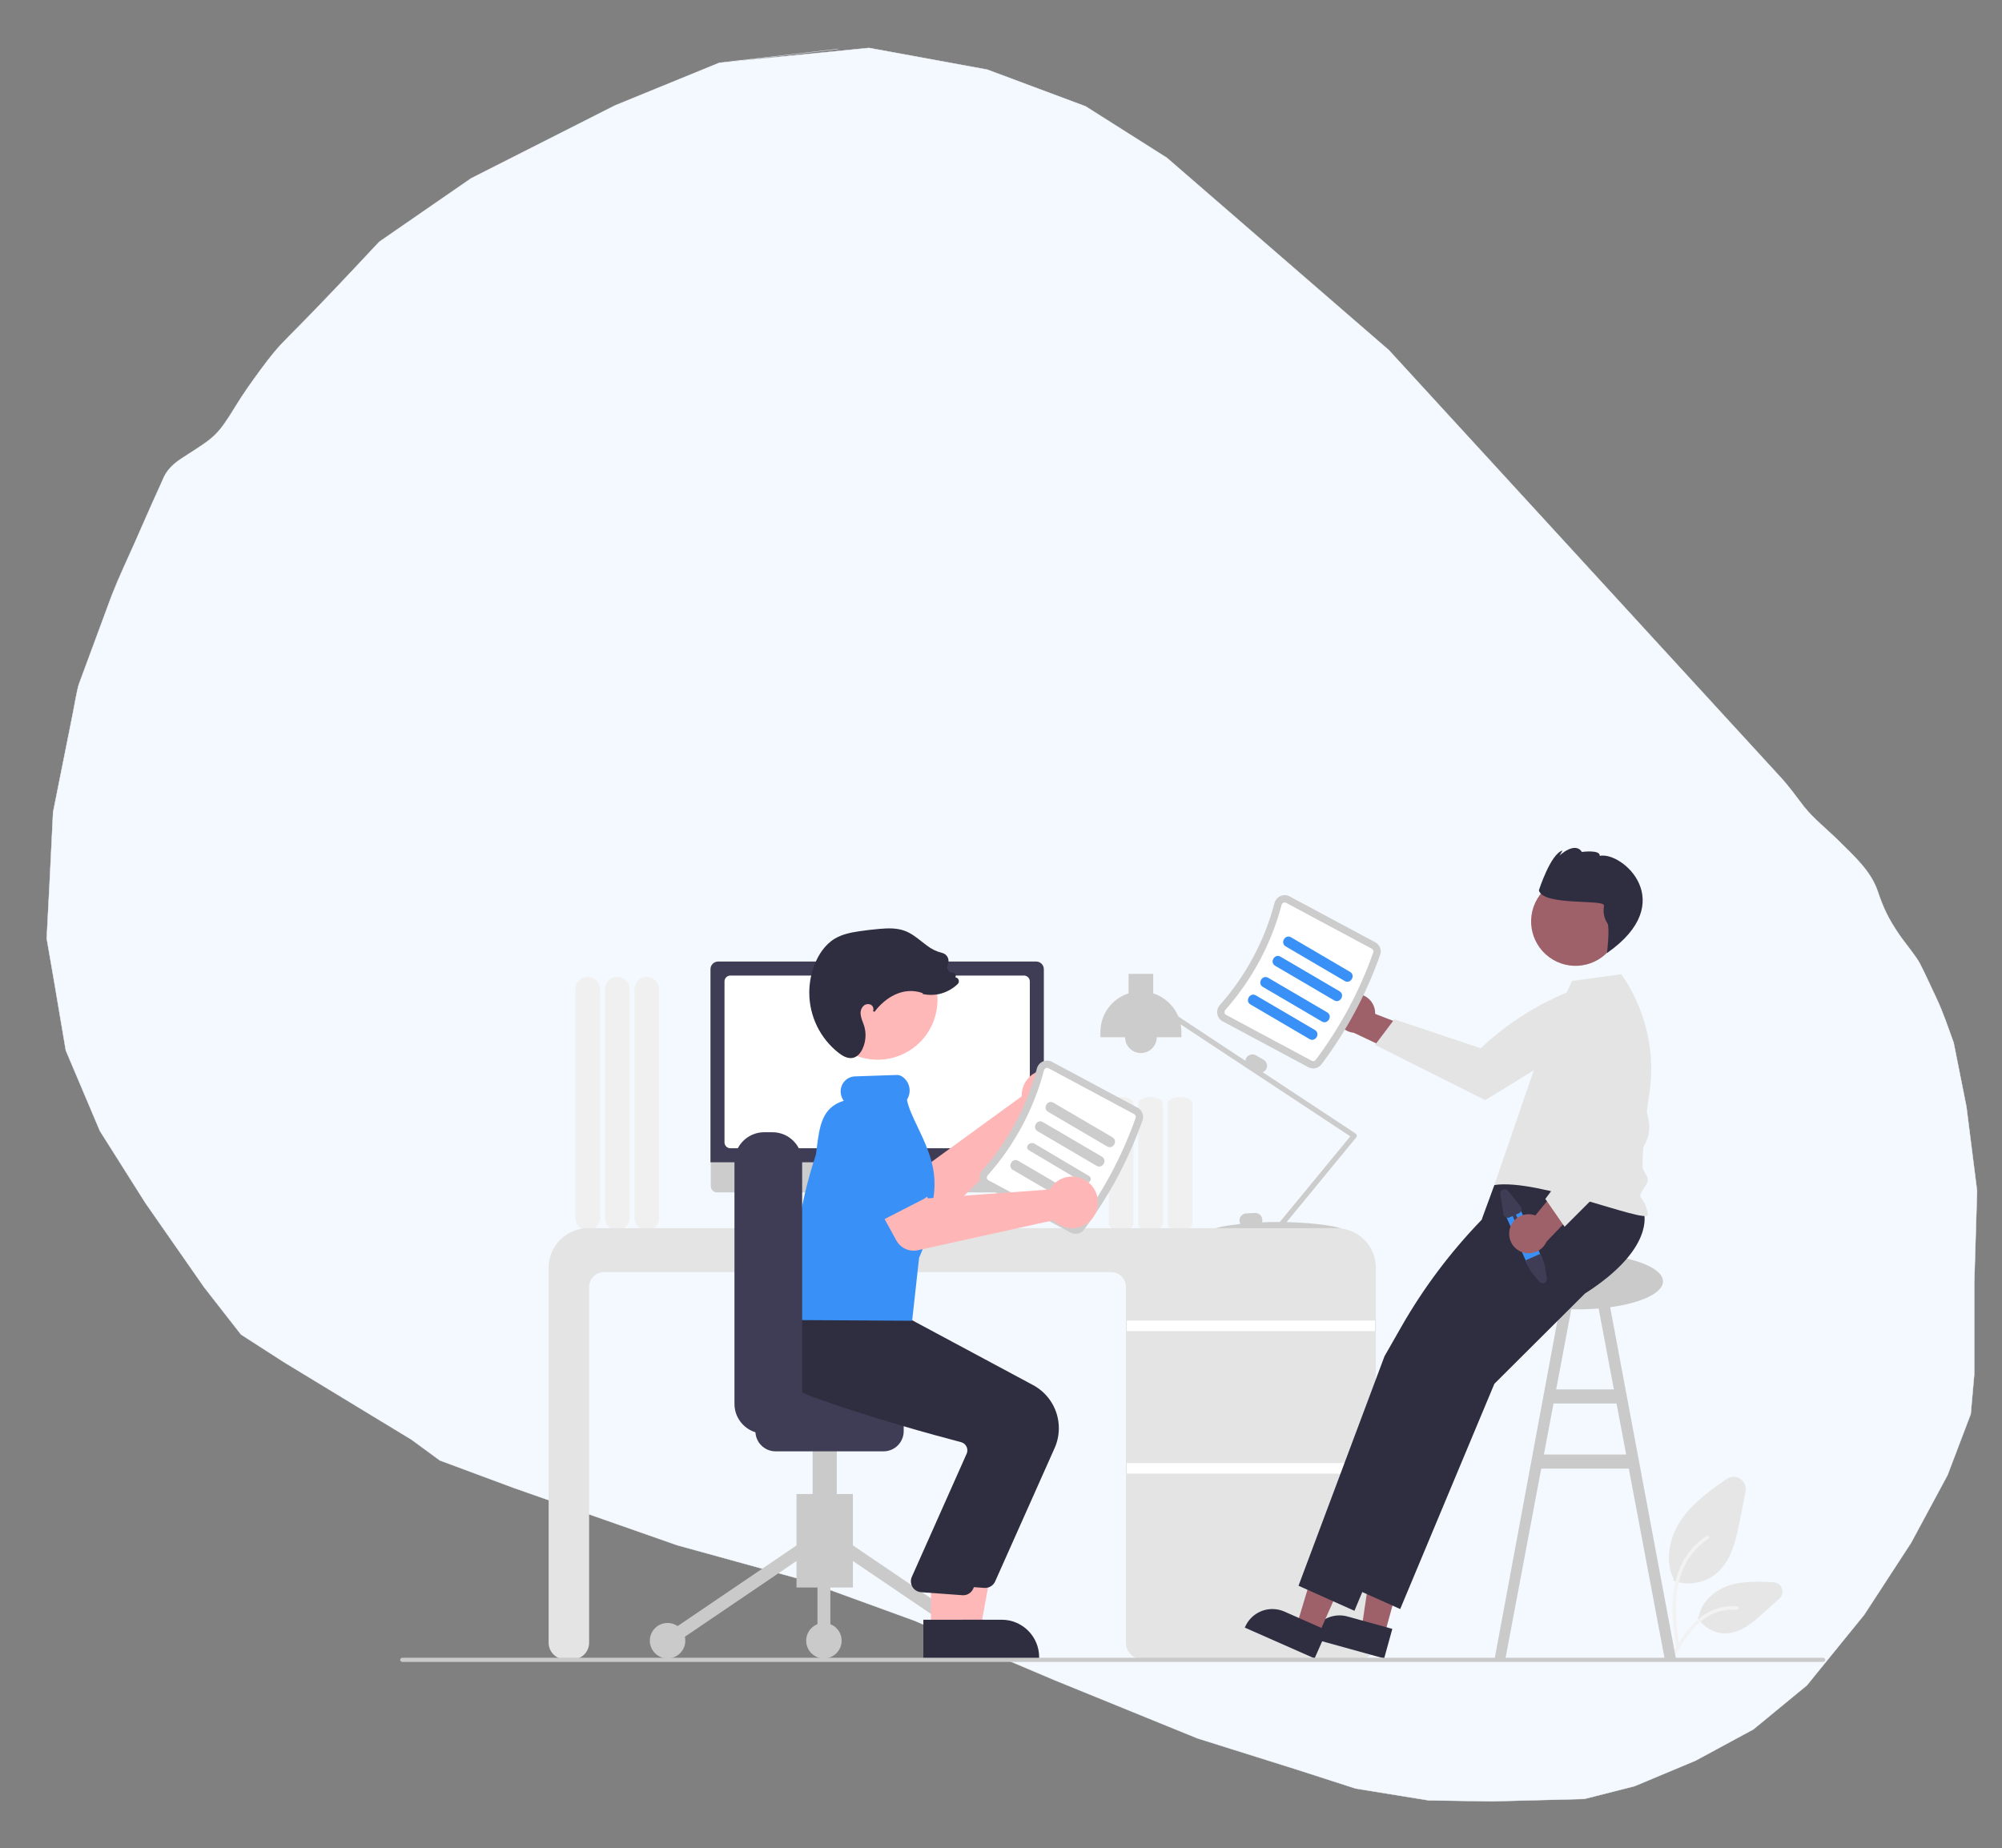 <?xml version="1.0" encoding="UTF-8"?>
<!DOCTYPE svg PUBLIC "-//W3C//DTD SVG 1.1//EN" "http://www.w3.org/Graphics/SVG/1.1/DTD/svg11.dtd">
<!-- Creator: CorelDRAW 2020 (64 Bit) -->
<svg xmlns="http://www.w3.org/2000/svg" xml:space="preserve" width="1118.66mm" height="1032.93mm" version="1.1" style="shape-rendering:geometricPrecision; text-rendering:geometricPrecision; image-rendering:optimizeQuality; fill-rule:evenodd; clip-rule:evenodd"
viewBox="0 0 111865.9 103293.4"
 xmlns:xlink="http://www.w3.org/1999/xlink"
 xmlns:xodm="http://www.corel.com/coreldraw/odm/2003">
 <rect x="0" y="0" width="111865.9" height="103293.4" fill="#808080" stroke="none"/>
 <defs>
  <style type="text/css">
   <![CDATA[
    .str0 {stroke:#F3F9FE;stroke-width:20;stroke-miterlimit:22.926}
    .fil0 {fill:#F3F9FE}
    .fil10 {fill:#2F2E41;fill-rule:nonzero}
    .fil11 {fill:#3991F7;fill-rule:nonzero}
    .fil8 {fill:#3F3D56;fill-rule:nonzero}
    .fil9 {fill:#9E616A;fill-rule:nonzero}
    .fil4 {fill:#CACACA;fill-rule:nonzero}
    .fil5 {fill:#CCCCCC;fill-rule:nonzero}
    .fil6 {fill:#E4E4E4;fill-rule:nonzero}
    .fil2 {fill:#E6E6E6;fill-rule:nonzero}
    .fil1 {fill:#F0F0F0;fill-rule:nonzero}
    .fil3 {fill:#F2F2F2;fill-rule:nonzero}
    .fil12 {fill:#FFB6B6;fill-rule:nonzero}
    .fil13 {fill:#FFB8B8;fill-rule:nonzero}
    .fil7 {fill:white;fill-rule:nonzero}
   ]]>
  </style>
 </defs>
 <g id="Camada_x0020_1">
  <path class="fil0 str0" d="M46777.72 2743.5l-6588.19 767.26 -5820.84 2381.25 -8043.33 4074.59 -5132.92 3545.42c-1673.7,1790.18 -3298.32,3525.59 -5032.32,5262.23 -688.5,689.55 -1039.94,1128.1 -1614.18,1910.5 -523.64,713.46 -935.81,1289.5 -1400.93,2048.28 -951.34,1552 -1133.02,1694.01 -2631.02,2649 -584.58,372.67 -1087.44,684.31 -1379.3,1332.43 -59.58,132.3 -116.2,266.05 -175.89,398.71 -491.85,1065.47 -954.53,2144.81 -1429.89,3217.75 -422.47,952.47 -900.14,1956.76 -1276.61,2924.34l-20.65 53.06c-606.42,1634.52 -1211.53,3270.24 -1814.45,4906.05 -108.24,293.64 -275.06,1294.35 -349.58,1666.99 -360.37,1802.03 -720.75,3604.07 -1081.12,5406.11l-19.66 98.29 -200.11 4056.7 -157.2 3000.98 432.49 2502.34 635 3757.08 1905 4497.92 2540 4021.67 3280.83 4709.59 2063.75 2645.83 2381.25 1534.58 4180.42 2540 2963.34 1799.17 1587.5 1164.17 4127.63 1534.66 9128.13 3201.46 6905.62 1905 6323.55 2301.88 7858.13 3333.75 7990.42 3254.38 5556.25 1746.25 3280.84 1058.33 4074.58 661.46 3545.42 52.92 5159.38 -132.29 2804.59 -714.38 3413.12 -1428.75 3227.92 -1746.25 2989.79 -2460.63 3201.46 -3942.29 2619.38 -4021.67 2037.29 -3783.54 1296.46 -3413.13 196 -2222.5 0 -5106.47 157.14 -5144.19 -594.95 -4704.4 -711.1 -3568.32c-307.54,-844.91 -586.2,-1692.18 -970.47,-2504.58 -298.38,-630.81 -602.54,-1312.19 -920.14,-1927.63 -216.21,-418.96 -874.62,-1197.72 -1184.66,-1659.69 -565.53,-842.67 -845.81,-1411.64 -1167.98,-2370.32 -386.36,-1149.75 -1321.67,-1965.07 -2155.06,-2798.97 -623.32,-623.71 -1461.01,-1285.92 -1983.33,-1958.44 -454.16,-584.78 -792.61,-1077.69 -1303.03,-1633.98 -1328.27,-1447.66 -2656.36,-2895.47 -3984.21,-4343.52 -450.12,-490.85 -900.23,-981.71 -1350.34,-1472.56 -1350.34,-1472.56 -2700.69,-2945.13 -4051.02,-4417.69 -4073.53,-4442.23 -8147.06,-8884.46 -12220.58,-13326.69l-270.07 -294.51 -12409.36 -10752.95 -4538.99 -2873.79 -5494.11 -2051.8 -6606.08 -1210.55 -8367.2 831.36 6588.19 -767.26z"/>
  <path class="fil1" d="M35450.3 68069.22l0 -12785.18c0.07,-380.18 308.37,-688.47 688.51,-688.47 380.15,0 688.44,308.29 688.44,688.44l0 12785.17c0,380.19 -308.29,688.48 -688.44,688.48 -380.14,0 -688.44,-308.29 -688.44,-688.44l-0.07 0z"/>
  <path class="fil1" d="M33802.96 68069.22l0 -12785.18c0.08,-380.18 308.37,-688.47 688.52,-688.47 380.14,0 688.44,308.29 688.44,688.44l0 12785.17c0,380.19 -308.3,688.48 -688.44,688.48 -380.15,0 -688.44,-308.29 -688.44,-688.44l-0.08 0z"/>
  <path class="fil1" d="M32155.63 68069.22l0 -12785.18c0.07,-380.18 308.37,-688.47 688.51,-688.47 380.15,0 688.44,308.29 688.44,688.44l0 12785.17c0,380.19 -308.29,688.48 -688.44,688.48 -380.14,0 -688.44,-308.29 -688.44,-688.44l-0.07 0z"/>
  <path class="fil2" d="M94351.11 88489.72c-0.26,-0.08 -1.45,-0.08 -1.75,-0.08 -276.44,0 -551.69,-47.84 -811.7,-141.13l-40.25 -14.5 18.55 -89.03c-467.35,-944.21 -303.99,-2237.67 418.28,-3301.28 656.66,-966.85 1655.1,-1669.78 2536.01,-2289.94 115.38,-81.14 253.24,-124.89 394.34,-124.89 378.37,0 685.17,306.8 685.17,685.17 0,43.89 -4.27,87.9 -12.63,130.98l-315.03 1616.23c-227.33,1165.97 -497.79,2269.49 -1299.82,2957.64 -440.51,368.36 -996.66,570.79 -1571.1,570.79l-0.07 0.04z"/>
  <path class="fil2" d="M96414.09 91282.54c-619.75,-3.57 -1196.12,-320.82 -1530.62,-842.44l-22.86 -35.53 54.45 -48.03c140.88,-768.91 803.78,-1453.97 1693.8,-1748.66 808.98,-267.78 1701.97,-223.95 2489.33,-185.44l0 0.07c280.19,13.57 500.5,244.77 500.5,525.37 0,148.87 -63.12,290.94 -173.66,390.63l-885.89 799.66c-643.76,580.97 -1285.81,1105.53 -2060.3,1143.11 -21.64,0.89 -43.2,1.3 -64.75,1.26z"/>
  <path class="fil3" d="M93664.79 92137.39c-130.84,-974.17 -265.33,-1960.83 -173.59,-2945.44 81.52,-874.44 342.45,-1728.52 873.74,-2428.81 280.38,-369.11 624.28,-687.74 1013.94,-939.23 101.4,-65.43 194.74,98.83 93.78,163.99 -675.84,438.77 -1196.67,1080.97 -1486.05,1832.82 -323.57,841.36 -375.53,1758.47 -319.78,2652.21 33.72,540.5 105.2,1077.43 177.2,1613.65 1.71,7.85 2.63,15.61 2.63,23.38 0,42.53 -27.24,80.29 -67.61,93.67 -7.88,2.12 -15.98,3.2 -24.12,3.2 -42.34,0 -79.4,-28.55 -90.14,-69.51l0 0.07z"/>
  <path class="fil3" d="M93295.05 92697.37c629.67,-1138.98 1360.04,-2404.87 2665.11,-2809.47 278.37,-85.94 568.86,-130.03 860.42,-130.03 86.76,0 174.22,4.28 260.65,11.75 119.02,10.48 89.28,198.04 -29.52,187.56 -75.23,-6.32 -151.88,-9.63 -227.52,-9.63 -558.71,0 -1104.19,172.55 -1561.39,493.37 -504.41,351 -897.16,838.95 -1229.54,1356.4 -203.62,316.95 -385.98,647.37 -568.41,977.33 -58.29,105.45 -228.68,29.33 -169.73,-77.35l-0.07 0.07z"/>
  <path class="fil4" d="M93011.7 92680.72l635.8 14.53 -3833.6 -20479.71 -635.81 119.81 1001.05 5312.7 -3225.16 0.04 1001.05 -5312.71 -635.77 -119.8 -3801.57 20479.67 603.77 -14.53 1998.63 -10607.01 4892.94 0 1998.67 10607.01zm-6743.33 -11393.8l537.41 -2852.08 3521.63 0 537.42 2852.08 -4596.46 0z"/>
  <path class="fil1" d="M65249.61 68395.43l0 -6725.53c0,-199.68 308.81,-362.15 688.44,-362.15 379.62,0 688.44,162.47 688.44,362.15l0 6725.53c0,199.68 -308.82,362.16 -688.44,362.16 -379.63,0 -688.44,-162.48 -688.44,-362.16z"/>
  <path class="fil1" d="M63602.27 68395.43l0 -6725.53c0,-199.68 308.82,-362.15 688.44,-362.15 379.63,0 688.44,162.47 688.44,362.15l0 6725.53c0,199.68 -308.81,362.16 -688.44,362.16 -379.62,0 -688.44,-162.48 -688.44,-362.16z"/>
  <path class="fil1" d="M61954.98 68395.43l0 -6725.53c0,-199.68 308.81,-362.15 688.44,-362.15 379.62,0 688.44,162.47 688.44,362.15l0 6725.53c0,199.68 -308.82,362.16 -688.44,362.16 -379.63,0 -688.44,-162.48 -688.44,-362.16z"/>
  <path class="fil5" d="M75813.53 63449.49c-6.2,-41.33 -29.7,-78.13 -64.52,-101.18l-5190.12 -3426.29c78.17,-32.63 143.7,-90.02 186.26,-163.21l0.08 0.03c34.19,-59.69 52.26,-127.42 52.26,-196.26 0,-140.54 -74.83,-270.49 -196.26,-341.11l-425.87 -245.89c-59.69,-34.19 -127.46,-52.3 -196.3,-52.3 -140.5,0 -270.56,74.79 -341.11,196.26 -28.25,49.48 -45.31,104.75 -49.81,161.62l-3746.44 -2473.26c-254.4,-616.52 -768.25,-1090.26 -1403.38,-1294.03l-0.08 -1090.37 -1376.84 0 0 1090.52c-937.07,299.37 -1573.55,1170.91 -1573.55,2154.94l0 295.06 1376.84 0c-0.03,488.72 396.36,885.11 885.11,885.11 488.76,0 885.15,-396.39 885.15,-885.15l1376.88 0.04 0 -295.06c0,-141.4 -13.6,-282.69 -39.7,-421.52l9477.69 6256.88 -3937.13 4786.59c-30.59,-0.15 -61,-0.41 -91.77,-0.41 -314.1,0 -618.49,7.43 -908.46,20.22 15.21,-42.26 23.01,-86.91 23.01,-131.81 0,-6.65 -0.18,-13.45 -0.52,-20.03 -11.48,-209.09 -184.55,-372.86 -393.97,-372.86 -6.47,0 -12.97,0.18 -19.37,0.48l-491.06 25.57c-209.12,11.45 -372.9,184.52 -372.9,393.98 0,6.46 0.19,12.97 0.49,19.36 3.57,61.41 21.93,121.29 53.3,174.26 -868.31,92.29 -1431.04,219.49 -1431.04,284.21 0,106.04 1510.96,5.09 3402.06,0.22 20.74,58.8 76.35,98.13 138.68,98.13 44.05,0 85.83,-19.77 113.71,-53.82l36.46 -44.27c1885.56,5.24 3390.16,105.56 3390.16,-0.26 0,-99.77 -1337.74,-348 -3071.01,-387.81l3891.22 -4730.94c21.63,-26.39 33.49,-59.51 33.49,-93.67 0,-7.36 -0.56,-14.76 -1.67,-22.01l0.03 0.04z"/>
  <path class="fil6" d="M75955.49 92729.9l-12117.96 0c-509.87,-0.6 -923.21,-413.9 -923.66,-923.77l0 -19887.39c-0.52,-455.68 -369.81,-824.97 -825.34,-825.38l-28345.34 0.07c-455.45,0.34 -824.74,369.63 -825.26,825.19l-0.08 19887.55c-0.37,509.79 -413.71,923.13 -923.62,923.69l-414.67 0.04c-509.87,-0.6 -923.21,-413.94 -923.66,-923.85l-0.04 -20958.5c1.16,-1221.32 991.57,-2211.74 2212.97,-2212.81l41797.58 0c1221.35,1.07 2211.77,991.49 2212.85,2212.88l-0.04 20958.55c-0.52,509.87 -413.79,923.13 -923.69,923.69l-0.04 0.04z"/>
  <rect class="fil7" x="62963.03" y="73797.96" width="13867.03" height="590.09"/>
  <rect class="fil7" x="62963.03" y="81764.13" width="13867.03" height="590.09"/>
  <path class="fil2" d="M51484.27 68537.61l-398.54 -167.83 -273.39 -1997.92 -3640.88 0 -296.36 1989.78 -356.58 178.27c-28.58,14.35 -46.72,43.68 -46.72,75.72 0,46.76 37.91,84.68 84.63,84.68l4894.98 0c0.04,0 0.04,0 0.04,0 46.76,0 84.68,-37.92 84.68,-84.68 0,-34.08 -20.45,-64.82 -51.82,-78.06l-0.04 0.04z"/>
  <path class="fil5" d="M57954.29 66637.7l-17884.86 0c-195.29,-0.41 -353.49,-159.02 -353.49,-354.39l-0.04 -2521.96 18591.96 0 0 2522c0.03,195.33 -158.16,353.94 -353.53,354.31l-0.04 0.04z"/>
  <path class="fil8" d="M58326.55 64953.31l-18626.97 0 0 -10791.12c0.26,-235.77 191.43,-426.94 427.21,-427.16l17772.6 0.03c235.81,0.19 426.94,191.32 427.2,427.1l-0.04 10791.15z"/>
  <path class="fil7" d="M57214.03 64170.08l-16401.96 0c-181.69,-0.15 -329.08,-147.53 -329.22,-329.29l-0.08 -8993.21c0.22,-181.8 147.61,-329.18 329.37,-329.33l16401.89 0c181.77,0.15 329.15,147.53 329.3,329.3l0 8993.24c-0.11,181.76 -147.49,329.14 -329.26,329.29l-0.04 0z"/>
  <path class="fil9" d="M75600.84 55550.67c51.15,-7.25 103.04,-11.08 154.67,-11.08 598.75,0 1084.31,485.56 1084.31,1084.31 0,12.04 -0.26,24.35 -0.67,36.28l3596.08 1384.2 -1629.26 1164.04 -3165.13 -1492.93c-557.12,-55.75 -981.68,-524.77 -981.68,-1084.82 0,-544.63 402.08,-1005.92 941.65,-1080.08l0.03 0.08z"/>
  <path class="fil6" d="M89255.22 54871.19l608.38 1106.09c-146.94,701.11 -526.94,1333.16 -1077.96,1791.14 -931.42,785.57 -5801.68,3711.32 -5801.68,3711.32l-6148.45 -3086.66 1075.57 -1429.29 4827.11 1617.71 0 0c1786.68,-1688.48 3952.47,-2941.25 6309.36,-3647.72l207.67 -62.59z"/>
  <ellipse class="fil4" cx="88123.97" cy="71610.59" rx="4798.45" ry="1563.51"/>
  <polygon class="fil9" points="77359.09,91355.73 76084.92,91003.54 76837.07,85921.14 78717.68,86441.09 "/>
  <path class="fil10" d="M77342.63 92680.72l-4108.52 -1135.72 14.34 -51.96c198.68,-719.03 853.19,-1217.16 1599.24,-1217.16 149.28,0 298.18,20.26 442,59.96l0.11 0.04 2509.32 693.68 -456.49 1651.16z"/>
  <polygon class="fil9" points="73664.77,91372.23 72455.38,90838.2 73939.64,85919.66 75724.47,86707.71 "/>
  <path class="fil10" d="M73455.57 92680.72l-3899.36 -1721.86 21.78 -49.33c265.33,-601.09 860.65,-989 1517.79,-989 230.72,0 459.21,48.43 670.08,141.4l0.11 0.04 2381.61 1051.63 -692.01 1567.12z"/>
  <path class="fil10" d="M91858.4 67787.91c0,0 640.97,1985.92 -3291.8,4497.44l-5065 5047.08 -5262.82 12589.1 -3124.47 -1400.78 612.8 -1635.73 411.18 -1097.62 210.39 -561.54 225.52 -601.94 3344.96 -8928.64 2809.77 -4919.66 81.51 -2669.49 691.12 -1881.73 5014.11 -1779.18 3342.73 3342.69z"/>
  <path class="fil10" d="M89301.35 67886.23c0,0 640.97,1985.92 -3291.8,4497.44l-5065 5047.08 -5262.82 12589.1 -3124.47 -1400.78 612.8 -1635.73 411.18 -1097.62 210.39 -561.54 225.52 -601.94 3344.95 -8928.64 940.8 -1647.22c1236.96,-2171.18 2753.49,-4185.8 4489.78,-5980.7l921.72 -953.69 98.35 -1475.23 2145.91 -1193.26 3342.69 3342.73z"/>
  <path class="fil6" d="M86271.41 58164l1573.55 -3343.81 2746.03 -374.57c0,0 2144.27,2731.79 1581.28,6570.49 -211.09,1439.51 -383.16,2872.63 -393.38,4130.6 -2.71,334.72 290.08,484.18 295.06,786.79 4.87,297.26 -554.99,781.48 -393.37,983.46 230.9,278.26 368.77,622.39 393.37,983.39 -194.88,463.82 -6093.21,-2048.96 -8572.39,-1676.06l2769.85 -8060.29z"/>
  <circle class="fil9" transform="matrix(1.899 -3.195 3.195 1.899 88036.7 51493.1)" r="668.19"/>
  <path class="fil10" d="M89624.62 50601.27c-4.75,65.35 -11.33,151.92 -18.92,249.83 -0.37,12.15 -0.52,24.98 -0.52,37.32 0,255.32 75.57,505.41 216.82,717.95 138.95,234.99 -26.87,1654.28 -26.87,1654.28 4068.48,-2835.98 853.77,-5685.19 -403.71,-5431.91 26.24,-360.67 -999.34,-217.78 -999.34,-217.78 -390.78,-608.56 -1247.23,199.23 -1247.23,199.23l165.26 -278.03c-664.91,169.12 -1322.12,2224.15 -1322.12,2224.15 225.47,886.67 3662.91,484.29 3636.63,844.96z"/>
  <path class="fil5" d="M73841.77 59479.39c1394.17,-1857.01 2504.9,-3925.38 3276.01,-6116.18 22.01,-61.04 32.75,-125.19 32.75,-189.54 0,-215.44 -118.43,-413.6 -308.04,-515.7l-4784.17 -2563.41c-84.38,-45.57 -178.83,-69.43 -274.65,-69.43 -80.03,0 -159.21,16.65 -232.47,48.84 -166.12,72.15 -289.93,217.15 -335.09,392.6 -555.85,2111.81 -1605.11,4069.19 -3055.7,5701.73 -96.46,108.43 -150.21,248.48 -150.21,393.45 0,34.64 3.09,69.47 9.18,103.56 30.63,175.56 140.73,327.21 298.04,410.85l4784.17 2563.48c84.72,45.2 179.46,68.88 275.55,68.88 182.06,0 353.79,-84.75 464.63,-229.13z"/>
  <path class="fil7" d="M73515.3 59234.07c-33.52,41.81 -84.3,66.2 -137.94,66.2 -28.88,0 -57.39,-7.1 -82.85,-20.63l-4784.17 -2563.48c-47.06,-24.53 -80,-69.73 -88.84,-122.07 -1.9,-10.67 -2.9,-21.52 -2.9,-32.34 0,-44.86 16.84,-88.17 47.17,-121.25 1492.96,-1681.34 2573.11,-3696.3 3145.57,-5870.6 13.27,-54.31 51.48,-99.39 103.04,-121.62 21.78,-9.7 45.42,-14.76 69.29,-14.76 28.62,0 56.79,7.25 81.85,21.04l4784.06 2563.44c57.13,30.82 92.74,90.51 92.74,155.45 0,18.25 -2.86,36.39 -8.36,53.75 -758.55,2151.7 -1849.4,4183.01 -3219.1,6006.53l0.44 0.34z"/>
  <path class="fil11" d="M71841.54 52890.06l3299.8 1934.11c328.33,192.43 625.62,-317.4 297.81,-509.54l-3299.76 -1934.11c-328.33,-192.43 -625.62,317.41 -297.81,509.54l-0.04 0z"/>
  <path class="fil11" d="M71251.46 53971.88l3299.79 1934.1c328.33,192.44 625.62,-317.4 297.81,-509.53l-3299.75 -1934.07c-328.33,-192.43 -625.63,317.4 -297.82,509.54l-0.03 -0.04z"/>
  <path class="fil11" d="M70563.05 55152.05l3299.8 1934.11c328.33,192.43 625.62,-317.41 297.81,-509.54l-3299.79 -1934.07c-328.33,-192.43 -625.63,317.4 -297.82,509.54l0 -0.04z"/>
  <path class="fil11" d="M69874.61 56135.55l3299.8 1934.11c328.33,192.43 625.62,-317.4 297.81,-509.54l-3299.79 -1934.11c-328.33,-192.43 -625.62,317.41 -297.82,509.54z"/>
  <path class="fil11" d="M84917.32 67512.22l1238.83 2785.76c25.27,56.46 38.43,117.72 38.43,179.65 0,84.22 -24.31,166.82 -69.8,237.63 -80.67,127.49 -221.21,204.88 -372.2,204.88 -24.83,0 -49.8,-2.15 -74.26,-6.28 -29.22,-4.5 -57.91,-12.19 -85.38,-22.86 -109.43,-42.19 -197.86,-126.27 -245.52,-233.43l-1238.82 -2785.73c-25.13,-56.53 -38.22,-117.86 -38.22,-179.79 0,-244.36 198.2,-442.56 442.56,-442.56 174.85,0 333.35,103.04 404.34,262.76l0.04 -0.03z"/>
  <path class="fil8" d="M86056.27 70073.32l248.19 562.24 126.9 797.09c1.97,12.49 3.01,25.24 3.01,37.99 0,133.11 -107.94,241.05 -241.05,241.05 -72.93,0 -141.96,-33.04 -187.71,-89.8l-513.56 -639 -244.58 -549.98 808.8 -359.59z"/>
  <path class="fil8" d="M83833.27 66737.17l177.53 1115.27c18.62,117.09 119.62,203.29 238.19,203.29 33.75,0 67.2,-7.14 98.02,-20.82l176 -78.28 339.67 763.82c15.83,35.46 51,58.29 89.8,58.29 54.31,0 98.36,-44.05 98.36,-98.36 0,-13.71 -2.86,-27.28 -8.4,-39.81l-339.67 -763.82 176 -78.28c87.02,-38.77 143.19,-125.27 143.19,-220.61 0,-33.49 -6.99,-66.65 -20.45,-97.31 -8.62,-19.29 -19.77,-37.51 -33.12,-53.94l-709.25 -878.83c-45.76,-56.68 -114.79,-89.69 -187.68,-89.69 -133.18,0 -241.2,108.02 -241.2,241.2 0,12.68 1.04,25.43 3.01,37.92l0 -0.04z"/>
  <path class="fil9" d="M84347.2 68750.19c92.4,-516.86 542.21,-893.36 1067.35,-893.36 128.02,0 255.37,22.89 375.43,67.13l2445.54 -2977.79 592.2 1912.81 -2413.09 2534.52c-175.26,392.64 -565.36,645.77 -995.54,645.77 -601.98,0 -1090.18,-488.2 -1090.18,-1090.18 0,-66.68 6.24,-133.48 18.36,-198.98l-0.07 0.08z"/>
  <path class="fil6" d="M87425.94 68556.68l-1077.1 -1555.78 3058.52 -4078.01 -1575.59 -3376.25 114.71 -4016.04 1301.98 -240.5 16.17 8.11c632.42,364.01 1122.7,934.39 1386.8,1614.92 324.8,811.99 1049.85,3860.18 1453.19,5604.82 35.35,152.07 53.49,307.96 53.49,464.16 0,541.54 -216.52,1061.44 -600.61,1442.82l-4131.56 4131.75z"/>
  <path class="fil12" d="M57099.18 61039.15c-6.51,56.39 -10.04,113.49 -10.04,170.39 0,19.07 0.37,38.51 1.08,57.43l-5514.62 4011.99 -1514.97 -670.56 -1310.71 2154.16 2566.68 1447.58c164.77,93.03 351.18,141.91 540.42,141.91 287.29,0 563.14,-112.4 768.66,-313.05l5550.29 -5421.24c116.2,29.36 235.67,44.34 355.51,44.34 797.05,0 1443.45,-646.4 1443.45,-1443.45 0,-797.05 -646.4,-1443.45 -1443.45,-1443.45 -727.62,0 -1341.76,542.06 -1432.19,1263.88l-0.11 0.07z"/>
  <path class="fil11" d="M51397.29 65425.56l-1608.19 2679.79c-111.7,186.19 -313.27,300.34 -530.54,300.34 -143.18,0 -282.09,-49.77 -392.71,-140.58l-2407.84 -1977.52c-512.37,-311.49 -825.6,-868.53 -825.6,-1468.36 0,-948.93 769.58,-1718.51 1718.51,-1718.51 311.34,0 617.45,84.97 884.33,245.06l2868.77 1189.91c230.94,95.79 381.52,321.38 381.52,571.43 0,112.11 -30.59,222.36 -88.25,318.44z"/>
  <rect class="fil4" x="44506.76" y="83494.07" width="3152.27" height="5223.79"/>
  <rect class="fil4" transform="matrix(2.087 -3.076 3.076 2.087 47096.5 86854.4)" width="193.85" height="2459.69"/>
  <rect class="fil4" transform="matrix(3.076 -2.087 2.087 3.076 37099.3 91391.9)" width="2459.69" height="193.85"/>
  <circle class="fil4" cx="54864.28" cy="91690.01" r="990.71"/>
  <circle class="fil4" cx="46037.87" cy="91690.01" r="990.71"/>
  <circle class="fil4" cx="37301.55" cy="91690.01" r="990.71"/>
  <rect class="fil4" x="45677.61" y="86556.28" width="720.52" height="5133.73"/>
  <rect class="fil4" x="45407.41" y="78900.75" width="1350.97" height="6935.02"/>
  <path class="fil8" d="M42210.1 79981.52l0 -1621.17c0.63,-621.46 504.51,-1125.34 1125.9,-1125.9l6034.3 0.07c621.38,0.49 1125.27,504.37 1125.83,1125.8l0 1621.16c-0.56,621.35 -504.45,1125.23 -1125.87,1125.79l-6034.34 0.08c-621.31,-0.64 -1125.19,-504.52 -1125.75,-1125.94l-0.07 0.11z"/>
  <polygon class="fil13" points="53108.93,91063.05 54777.68,91062.94 55571.75,86734.55 53108.75,86734.66 "/>
  <path class="fil10" d="M52683.33 92680.72l5381.1 -0.19 0 -68.06c0.03,-0.11 0.03,-0.11 0.03,-0.11 0,-1156.53 -937.89,-2094.42 -2094.42,-2094.42l-0.26 0.07 -3286.56 0.15 0.11 2162.56z"/>
  <path class="fil10" d="M55605.02 88378.95l3327.01 -7460.69c153.77,-347.51 233.21,-724.68 233.21,-1104.9 0,-1004.1 -550.8,-1927.72 -1433.72,-2405.06l-7216.44 -3869.74 -3293.03 -280.08 -3037.59 -276.1 -21.9 37.09c-28.02,47.32 -681.11,1175.42 -239.64,2412.38 334.88,938.27 1205.93,1671.13 2588.95,2178.29 3228.13,1183.66 6957.25,2195.3 8410.66,2575.22 129.99,33.16 239.64,120.4 301.12,239.49 35.61,68.14 54.34,144.04 54.34,221.02 0,54.49 -9.4,108.73 -27.65,159.98l-3090.93 6944.39c-24.69,67.43 -37.4,138.95 -37.4,210.8 0,316.32 241.02,580.75 555.93,609.93l2309.56 168.16c19.59,1.9 39.15,2.87 58.55,2.87 241.65,-0.15 460.69,-142.44 558.97,-363.13l0 0.08z"/>
  <polygon class="fil13" points="52019.94,91063.05 53688.68,91062.94 54482.76,86734.55 52019.72,86734.66 "/>
  <path class="fil10" d="M51594.34 92680.72l5381.09 -0.19 0 -68.06c0,-0.11 0,-0.11 0,-0.11 0,-1156.53 -937.89,-2094.42 -2094.42,-2094.42l-0.22 0.07 -3286.57 0.15 0.12 2162.56z"/>
  <path class="fil10" d="M54379.87 88787.31l3327.01 -7460.69c153.78,-347.48 233.21,-724.65 233.21,-1104.87 0,-1004.09 -550.8,-1927.71 -1433.71,-2405.06l-7216.45 -3869.73 -3293.03 -280.08 -2379.18 -206.38 0.33 -32.63c-28.03,47.32 -681.12,1175.41 -239.64,2412.38 334.87,938.26 525.3,1671.12 1908.31,2178.28 3228.13,1183.67 6957.25,2195.31 8410.66,2575.23 129.99,33.15 239.64,120.39 301.12,239.49 35.69,68.1 54.42,144.04 54.42,221.02 0,54.49 -9.4,108.72 -27.69,160.02l-3090.94 6944.38c-24.68,67.36 -37.39,138.87 -37.39,210.73 0,316.32 241.02,580.75 555.93,609.93l2309.56 168.16c19.59,1.9 39.11,2.86 58.55,2.86 241.64,-0.15 460.69,-142.44 558.97,-363.12l-0.04 0.08z"/>
  <circle class="fil13" transform="matrix(0.86 -3.616 3.616 0.86 49040.3 55878.6)" r="899.46"/>
  <path class="fil5" d="M60564.86 68724.06c1394.21,-1857.02 2504.9,-3925.38 3276.01,-6116.19 21.97,-61 32.71,-125.15 32.71,-189.5 0,-215.44 -118.42,-413.59 -308.03,-515.7l-4784.14 -2563.45c-84.34,-45.53 -178.79,-69.39 -274.62,-69.39 -80.02,0 -159.2,16.65 -232.46,48.84 -166.12,72.11 -289.93,217.11 -335.1,392.56 -555.85,2111.82 -1605.1,4069.19 -3055.69,5701.73 -96.5,108.43 -150.25,248.49 -150.25,393.45 0,34.65 3.09,69.48 9.19,103.56 30.62,175.56 140.72,327.22 298.03,410.85l4784.17 2563.48c84.75,45.2 179.5,68.88 275.59,68.88 182.06,0 353.79,-84.75 464.63,-229.08l-0.04 -0.04z"/>
  <path class="fil7" d="M60238.39 68478.77c-33.49,41.78 -84.26,66.16 -137.9,66.16 -28.88,0 -57.39,-7.1 -82.85,-20.63l-4784.25 -2563.44c-47.02,-24.57 -79.95,-69.77 -88.8,-122.11 -1.9,-10.63 -2.9,-21.48 -2.9,-32.3 0,-44.86 16.84,-88.17 47.17,-121.25 1493,-1681.34 2573.14,-3696.3 3145.61,-5870.6 13.23,-54.31 51.45,-99.39 103,-121.62 21.78,-9.74 45.42,-14.8 69.29,-14.8 28.62,0 56.79,7.25 81.85,21.04l4784.06 2563.45c57.09,30.85 92.7,90.54 92.7,155.48 0,18.25 -2.86,36.39 -8.36,53.75 -758.54,2151.7 -1849.36,4183.01 -3219.06,6006.53l0.44 0.34z"/>
  <path class="fil5" d="M58564.63 62134.72l3299.8 1934.11c328.33,192.43 625.62,-317.4 297.81,-509.54l-3299.8 -1934.07c-328.33,-192.43 -625.62,317.41 -297.81,509.54l0 -0.04z"/>
  <path class="fil5" d="M57974.55 63216.58l3299.79 1934.1c328.33,192.44 625.62,-317.4 297.81,-509.53l-3299.79 -1934.11c-328.33,-192.43 -625.62,317.4 -297.81,509.54z"/>
  <path class="fil5" d="M57510.92 64294.2l3000.98 1781.52c298.59,177.26 617.92,-189.2 319.81,-366.17l-3000.98 -1781.52c-298.59,-177.27 -617.92,189.2 -319.81,366.17z"/>
  <path class="fil5" d="M56597.67 65380.21l3299.79 1934.11c328.33,192.43 625.62,-317.4 297.82,-509.54l-3299.76 -1934.1c-328.33,-192.44 -625.62,317.4 -297.82,509.53l-0.03 0z"/>
  <path class="fil11" d="M50968.01 73809.46l-6616.25 -39.58 -1.78 -47.06c-126.16,-3319.61 279.56,-6326.72 1240.31,-9193 13.61,-107.27 28.25,-221.94 42.67,-334.5 164.11,-1282.35 294.43,-2300.5 1513.86,-2679.67 -101.44,-135.12 -161.43,-297.04 -172.25,-465.64 -1.3,-19.22 -2.01,-38.73 -2.01,-57.99 0,-206.82 75.79,-406.83 212.95,-561.65 143.89,-163.92 347.88,-263.58 565.78,-275.99l2354.95 -80.18c1.15,0 2.49,0 3.72,0 122.48,0 241.5,40.85 338.18,115.94 238.52,177.19 379.47,457.23 379.47,754.6 0,150.69 -36.39,299.45 -105.71,433.15 -27.73,55.24 -38.36,80.4 -42.41,91.33 83.71,438.61 332.16,959.67 594.99,1511.03 376.39,789.47 803,1684.2 912.65,2641.46 20.82,181.58 31.45,366.8 31.45,550.24 0,335.06 -35.39,671.27 -104.41,998.63 -31.67,177.01 -47.69,357.77 -47.69,537.75 0,98.02 4.83,196.41 14.16,293.65 21.52,411.26 41.78,799.54 -190.65,1175.08 -59.25,101.81 -127.05,210.35 -206.59,330.59l-326.99 781.71 -388.4 3520.1z"/>
  <path class="fil8" d="M41039.25 78455.03l0 -13519.01c0.9,-917.11 744.57,-1660.79 1661.72,-1661.6l459.43 0c917.15,0.81 1660.83,744.49 1661.65,1661.64l-0.04 13518.97c-0.78,917.04 -744.46,1660.71 -1661.61,1661.53l-459.54 0.04c-917.04,-0.86 -1660.71,-744.53 -1661.53,-1661.69l-0.08 0.12z"/>
  <path class="fil12" d="M58781.56 66285.32c-47.39,59.07 -90.36,122.7 -127.79,188.61l-6801.51 496.63 -932.83 -1369.14 -2250.32 1137.76 1415.83 2584.29c192.99,352.57 562.99,571.62 964.84,571.62 79.77,0 159.58,-8.74 237.45,-25.91l7575.66 -1674.73c271.94,282.76 648,442.78 1040.45,442.78 797.05,0 1443.45,-646.4 1443.45,-1443.45 0,-797.06 -646.4,-1443.46 -1443.45,-1443.46 -435.46,0 -847.65,196.67 -1121.67,535l-0.11 0z"/>
  <path class="fil11" d="M51623.37 67001.08l-2780.41 1427.17c-87.28,44.79 -184.3,68.29 -282.5,68.29 -265.1,0 -500.8,-168.95 -585.96,-419.88l-1001.23 -2950.58c-121.85,-240.53 -185.6,-506.86 -185.6,-776.54 0,-644.17 360.67,-1234.47 933.77,-1528.27 -1232.51,632.64 1334.43,-1164.38 2314.14,744.27l1808.43 2524.93c75.16,104.9 115.64,231.02 115.64,360.11 0,232.02 -129.8,444.6 -336.21,550.54l-0.07 -0.04z"/>
  <path class="fil10" d="M47529.9 59130.51c-201.24,0 -423.3,-97.02 -673.61,-293.5 -1033.05,-811.03 -1636.48,-2052.38 -1636.48,-3365.81 0,-566.86 113.37,-1130.07 331.75,-1652.5 182.03,-434.79 522.44,-1025.73 1110.59,-1372.05 422.78,-248.86 919.42,-338.74 1351.75,-403.49 374.27,-56.09 753.27,-100.73 1126.39,-132.55 445.86,-38.14 960.86,-63.86 1430.59,114.56 344.12,130.81 637.07,361.78 920.34,585.18 98.73,77.8 200.84,158.39 303.09,232.91 247.97,193.22 533.81,332.2 838.76,407.39 130.32,27.03 242.54,109.17 307.55,225.22 39.33,69.92 60.03,148.95 60.03,229.2 0,53.52 -9.25,106.79 -27.21,157.19 -44.19,123.89 -84.04,235.59 -3.38,356.62 59.62,84.97 156.97,135.63 260.83,135.63 1.75,0 3.57,-0.03 5.28,-0.03 0.89,0 1.82,-0.04 2.71,-0.04 54.87,0 106.2,27.32 136.83,72.82 19.33,28.06 29.7,61.33 29.7,95.41 0,20.82 -3.87,41.56 -11.45,60.96l-12.94 33.35c70.22,6.5 132.81,47.28 167.23,108.8 19.63,33.6 30.04,71.96 30.04,110.91 0,61.22 -25.58,119.69 -70.48,161.29 -298.15,283.8 -670.45,478.83 -1073.68,561.94 -135.93,26.47 -274.5,40.11 -413.11,40.11 -141.73,0 -284.02,-14.42 -422.86,-42.19l-44.38 -8.66 5.47 -49.17c-1115.65,-397.92 -2122.75,277.36 -2696.85,1049.36l-82.93 -52.33c16.35,-32.64 24.83,-68.84 24.83,-105.46 0,-27.58 -4.83,-55.01 -14.16,-80.92 -23.35,-73.15 -74.9,-134.07 -143.18,-169.2 -45.24,-18.66 -93.86,-28.32 -142.82,-28.32 -99.24,0 -194.58,39.51 -264.76,109.65 -98.58,103.3 -153.67,240.83 -153.67,383.68 0,12.64 0.49,25.31 1.3,37.87 14.95,163 56.76,323.06 123.04,472.59 26.99,71.67 54.9,145.79 77.61,220.5 49.96,167.34 75.68,341.71 75.68,516.49 0,264.5 -58.47,526.34 -170.83,765.57 -86.91,182.95 -244.03,416.23 -499.17,488.57 -52.75,14.83 -107.46,22.41 -162.29,22.41 -0.37,0 -0.74,0 -1.08,0l-0.07 0.04z"/>
  <path class="fil4" d="M101873.99 92877.39l-79395.47 0c-64.45,-0.22 -116.68,-52.6 -116.68,-117.13 0,-64.52 52.23,-116.9 116.76,-117.08l79395.39 0.03c64.64,-0.03 117.08,52.42 117.08,117.05 0,64.64 -52.44,117.09 -117.08,117.09l0 0.04z"/>
 </g>
</svg>

